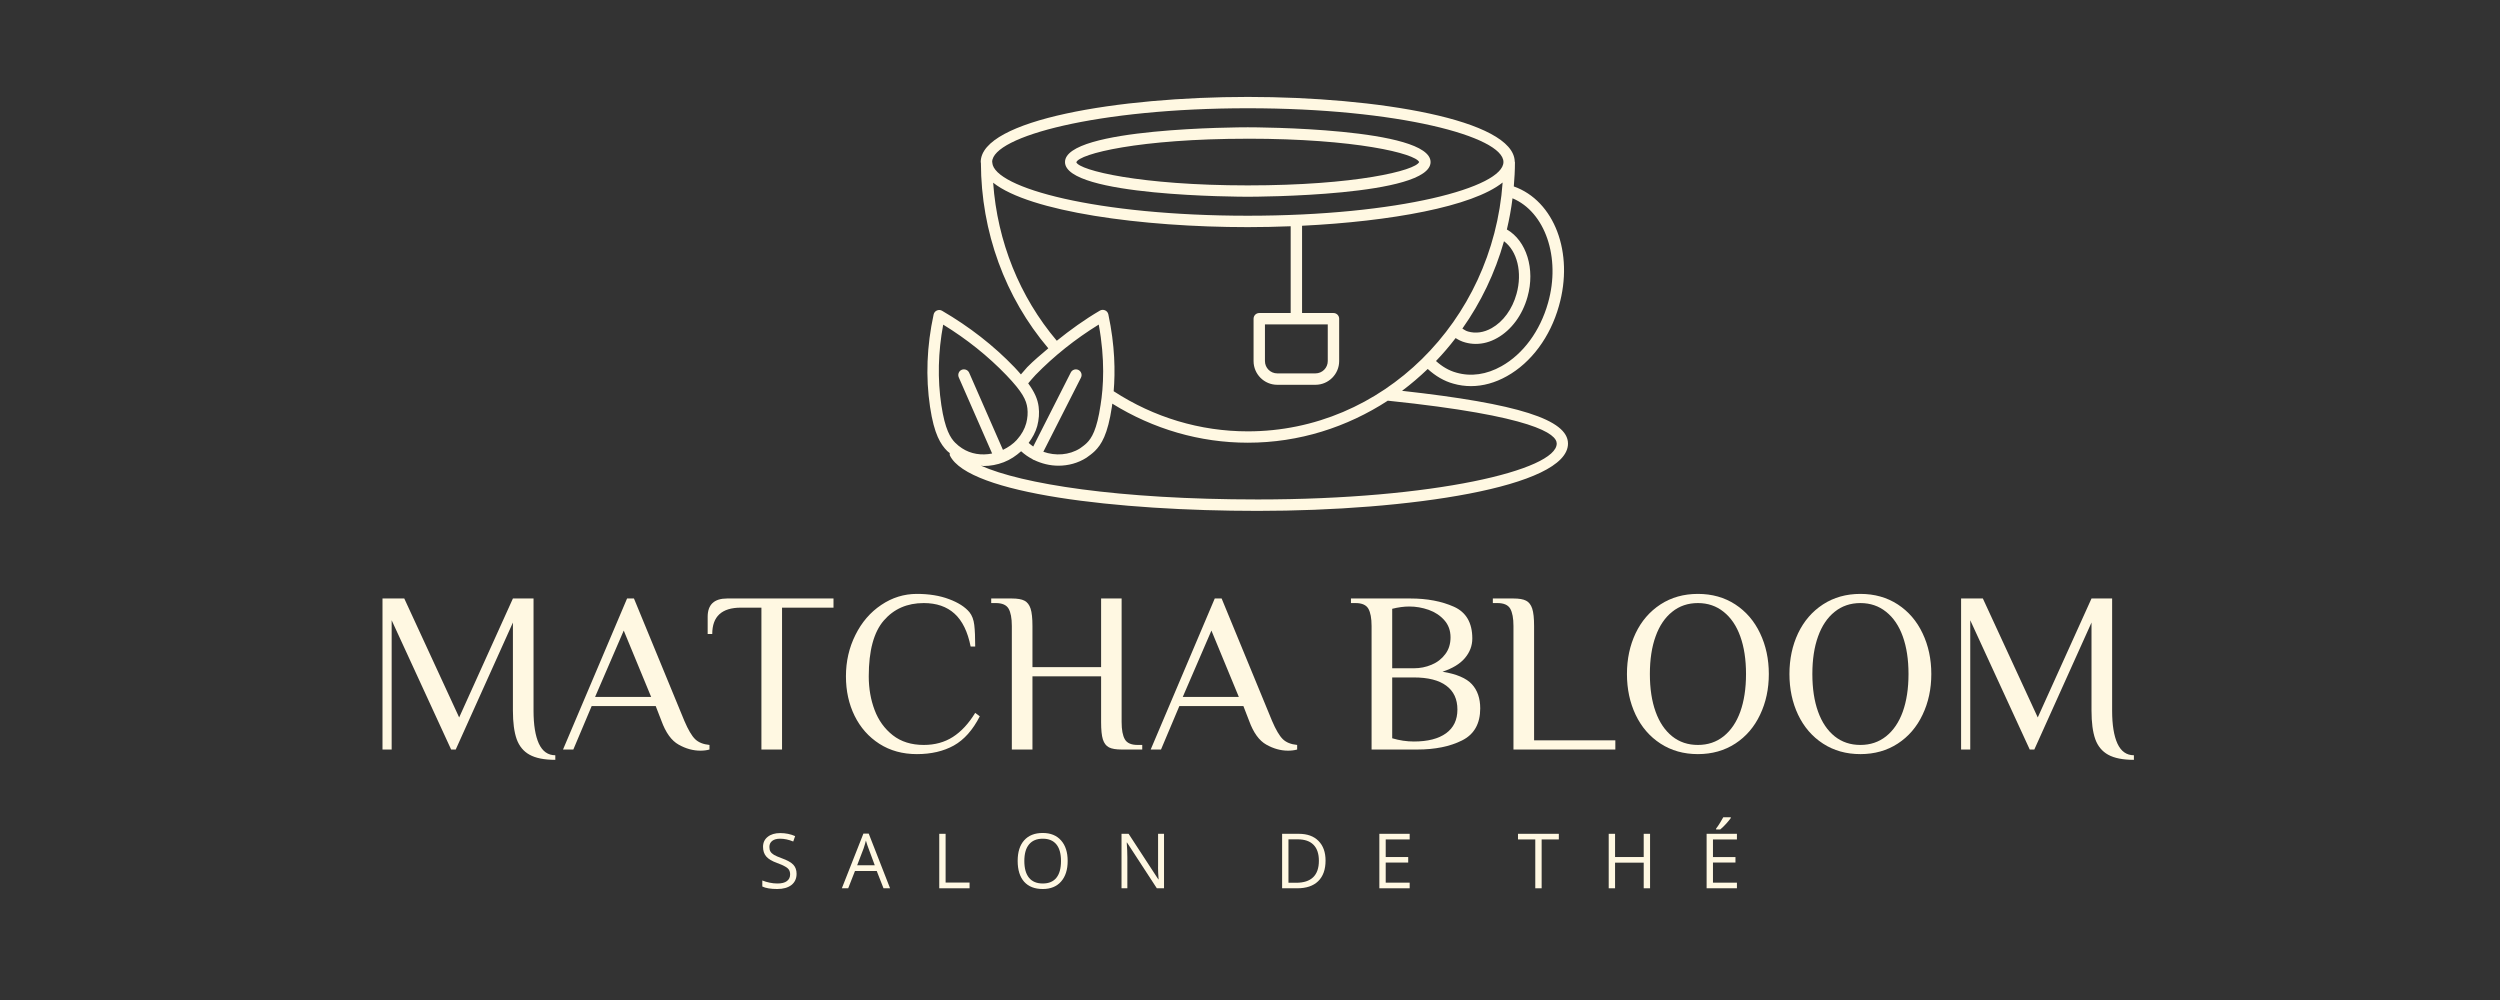 <svg xmlns="http://www.w3.org/2000/svg" xmlns:xlink="http://www.w3.org/1999/xlink" width="500" zoomAndPan="magnify" viewBox="0 0 375 150" height="200" preserveAspectRatio="xMidYMid meet" version="1.0"><rect x="0" y="0" width="375" height="150" fill="#333333" stroke="none"/><defs><g/><clipPath id="7b37090f73"><path d="M 139 14.469 L 236 14.469 L 236 76.719 L 139 76.719 Z M 139 14.469 " clip-rule="nonzero"/></clipPath></defs><path fill="#fff8e2" d="M 187.168 29.512 C 188.289 29.512 214.586 29.453 214.586 24.309 C 214.586 19.164 188.289 19.094 187.168 19.094 C 186.047 19.094 159.75 19.156 159.75 24.309 C 159.75 29.457 186.047 29.512 187.168 29.512 Z M 187.168 20.805 C 203.348 20.805 212.309 23.031 212.871 24.309 C 212.305 25.582 203.344 27.809 187.168 27.809 C 170.992 27.809 161.891 25.547 161.449 24.34 C 161.891 23.074 170.867 20.809 187.168 20.809 Z M 187.168 20.805 " fill-opacity="1" fill-rule="nonzero"/><g clip-path="url(#7b37090f73)"><path fill="#fff8e2" d="M 210.316 58.617 C 211.664 57.609 212.938 56.516 214.16 55.344 C 215.293 56.383 216.609 57.172 218.016 57.551 C 218.875 57.797 219.758 57.918 220.645 57.918 C 222.445 57.918 224.273 57.418 226.043 56.422 C 229.691 54.383 232.535 50.543 233.836 45.906 C 236.125 37.918 233.148 30.117 227.07 27.965 C 227.172 26.762 227.242 25.555 227.242 24.328 C 227.242 24.293 227.211 24.273 227.211 24.238 C 227.062 17.941 206.52 14.539 187.176 14.539 C 167.828 14.539 147.109 17.961 147.109 24.309 C 147.109 24.355 147.137 24.398 147.137 24.445 C 147.164 34.777 150.762 44.605 157.246 52.246 C 156.172 53.172 155.059 54.074 154.078 55.082 C 153.695 55.504 153.438 55.816 153.137 56.164 C 152.828 55.816 152.551 55.48 152.176 55.094 C 149.066 51.852 145.41 49.004 141.305 46.613 C 141.07 46.473 140.785 46.461 140.531 46.574 C 140.285 46.68 140.098 46.906 140.043 47.176 C 139.016 51.898 138.836 56.562 139.504 61.02 C 140.125 65.199 141.113 66.672 142.078 67.648 C 142.191 67.766 142.34 67.852 142.465 67.961 C 142.465 68.086 142.434 68.219 142.492 68.34 C 145.324 74.066 167.711 76.633 188.648 76.633 C 211.215 76.633 235.199 73.098 235.199 66.539 C 235.199 62.941 227.703 60.555 210.309 58.625 Z M 226.879 29.746 C 231.754 31.785 234.148 38.621 232.203 45.441 C 231.02 49.648 228.473 53.113 225.215 54.934 C 222.98 56.188 220.656 56.523 218.477 55.902 C 217.336 55.594 216.312 54.98 215.398 54.152 C 216.441 53.066 217.422 51.914 218.344 50.711 C 218.77 50.984 219.23 51.219 219.766 51.363 C 220.289 51.512 220.832 51.586 221.367 51.586 C 222.445 51.586 223.539 51.293 224.582 50.699 C 226.711 49.504 228.363 47.262 229.125 44.539 C 230.309 40.348 228.965 36.105 226.031 34.422 C 226.391 32.887 226.684 31.32 226.879 29.727 Z M 227.477 44.09 C 226.844 46.379 225.48 48.25 223.746 49.223 C 222.586 49.875 221.367 50.059 220.219 49.73 C 219.871 49.637 219.625 49.449 219.355 49.289 C 222.121 45.379 224.254 40.961 225.598 36.184 C 227.57 37.641 228.387 40.855 227.477 44.09 Z M 148.844 24.328 C 148.844 24.328 148.824 24.301 148.824 24.281 C 148.879 20.477 164.605 16.238 187.168 16.238 C 209.727 16.238 225.516 20.488 225.516 24.301 C 225.516 28.109 209.77 32.359 187.168 32.359 C 164.566 32.359 149.133 28.195 148.844 24.414 C 148.844 24.387 148.844 24.359 148.844 24.332 Z M 148.98 27.41 C 154.449 31.754 171.207 34.07 187.168 34.07 C 189.309 34.07 191.457 34.023 193.602 33.938 L 193.602 46.953 L 188.891 46.953 C 188.414 46.953 188.035 47.336 188.035 47.809 L 188.035 54.16 C 188.035 56.121 189.629 57.719 191.59 57.719 L 197.316 57.719 C 199.277 57.719 200.875 56.121 200.875 54.16 L 200.875 47.809 C 200.875 47.336 200.492 46.953 200.02 46.953 L 195.309 46.953 L 195.309 33.863 C 208.539 33.215 220.887 31 225.395 27.375 C 223.906 48.215 207.352 64.703 187.168 64.703 C 180.027 64.703 173.086 62.617 167.051 58.684 C 167.297 55.77 167.254 51.852 166.25 47.148 C 166.188 46.879 166.008 46.652 165.754 46.547 C 165.5 46.441 165.215 46.453 164.98 46.594 C 162.68 47.941 160.551 49.477 158.52 51.113 C 152.938 44.52 149.605 36.23 148.973 27.418 Z M 199.164 48.664 L 199.164 54.16 C 199.164 55.184 198.336 56.008 197.316 56.008 L 191.59 56.008 C 190.57 56.008 189.742 55.184 189.742 54.16 L 189.742 48.664 L 199.172 48.664 Z M 155.324 56.25 C 158.102 53.398 161.289 50.859 164.812 48.684 C 165.781 53.941 165.516 58.098 165.086 60.738 C 164.535 64.496 163.734 65.738 163.02 66.445 C 162.703 66.758 162.332 67.02 162.004 67.254 C 160.383 68.281 158.32 68.414 156.5 67.766 L 162.145 56.645 C 162.359 56.223 162.191 55.707 161.77 55.496 C 161.352 55.289 160.836 55.449 160.621 55.867 L 154.984 66.98 C 154.746 66.812 154.516 66.633 154.297 66.438 C 154.863 65.664 155.332 64.832 155.586 63.91 C 155.844 62.934 155.918 61.961 155.797 61.016 C 155.652 59.848 155.156 58.773 154.23 57.504 C 154.559 57.109 154.883 56.723 155.324 56.25 Z M 143.301 66.434 C 142.574 65.703 141.754 64.449 141.199 60.754 C 140.617 56.871 140.711 52.812 141.48 48.695 C 145.027 50.871 148.211 53.422 150.949 56.27 C 153.383 58.812 153.949 60.012 154.105 61.227 C 154.195 61.953 154.137 62.707 153.938 63.469 C 153.695 64.363 153.23 65.176 152.609 65.879 C 152.602 65.879 152.59 65.879 152.582 65.887 C 152.555 65.906 152.562 65.945 152.543 65.965 C 151.969 66.594 151.246 67.094 150.441 67.48 L 145.375 55.91 C 145.188 55.48 144.684 55.297 144.254 55.469 C 143.82 55.656 143.629 56.164 143.812 56.598 L 148.82 68.027 C 147.219 68.348 145.621 68.102 144.301 67.238 C 143.934 67.008 143.602 66.73 143.301 66.426 Z M 188.656 74.918 C 167.703 74.918 153.215 72.578 147.125 69.844 C 147.266 69.848 147.398 69.902 147.539 69.902 C 148.547 69.902 149.574 69.715 150.574 69.328 C 151.562 68.949 152.414 68.359 153.168 67.688 C 153.691 68.16 154.258 68.562 154.879 68.875 C 154.906 68.895 154.91 68.934 154.945 68.953 C 154.984 68.973 155.023 68.969 155.07 68.98 C 156.227 69.543 157.492 69.855 158.77 69.855 C 160.234 69.855 161.699 69.469 162.965 68.66 C 163.406 68.348 163.848 68.027 164.234 67.648 C 165.195 66.691 166.16 65.219 166.789 60.988 C 166.809 60.859 166.82 60.68 166.844 60.547 C 172.988 64.363 179.98 66.406 187.176 66.406 C 194.883 66.406 202.062 64.07 208.172 60.102 C 230.199 62.395 233.508 65.117 233.508 66.531 C 233.508 70.504 215.094 74.918 188.66 74.918 Z M 188.656 74.918 " fill-opacity="1" fill-rule="nonzero"/></g><g fill="#fff8e2" fill-opacity="1"><g transform="translate(54.421, 112.429)"><g><path d="M 28.875 1.547 C 27.219 1.547 25.93 1.289 25.016 0.781 C 24.109 0.281 23.461 -0.5 23.078 -1.562 C 22.703 -2.625 22.516 -4.047 22.516 -5.828 L 22.516 -19.047 L 13.938 0 L 13.25 0 L 4.328 -19.391 L 4.328 0 L 2.953 0 L 2.953 -22.656 L 6.219 -22.656 L 14.453 -4.812 L 22.516 -22.656 L 25.609 -22.656 L 25.609 -5.828 C 25.609 -3.703 25.875 -2.055 26.406 -0.891 C 26.945 0.273 27.77 0.859 28.875 0.859 Z M 28.875 1.547 "/></g></g></g><g fill="#fff8e2" fill-opacity="1"><g transform="translate(83.702, 112.429)"><g><path d="M 21.359 0.172 C 20.254 0.172 19.164 -0.129 18.094 -0.734 C 17.02 -1.336 16.16 -2.523 15.516 -4.297 L 14.656 -6.516 L 5.047 -6.516 L 2.297 0 L 0.75 0 L 10.359 -22.656 L 11.391 -22.656 L 18.953 -4.297 C 19.523 -2.961 20.062 -2.051 20.562 -1.562 C 21.062 -1.07 21.781 -0.781 22.719 -0.688 L 22.719 0 C 22.312 0.113 21.859 0.172 21.359 0.172 Z M 13.969 -7.891 L 9.859 -17.844 L 5.562 -7.891 Z M 13.969 -7.891 "/></g></g></g><g fill="#fff8e2" fill-opacity="1"><g transform="translate(105.431, 112.429)"><g><path d="M 5.703 -21.281 C 2.836 -21.281 1.406 -19.961 1.406 -17.328 L 0.719 -17.328 L 0.719 -19.906 C 0.719 -21.738 1.691 -22.656 3.641 -22.656 L 19.594 -22.656 L 19.594 -21.281 L 11.875 -21.281 L 11.875 0 L 8.781 0 L 8.781 -21.281 Z M 5.703 -21.281 "/></g></g></g><g fill="#fff8e2" fill-opacity="1"><g transform="translate(125.375, 112.429)"><g><path d="M 12.156 0.688 C 10.02 0.688 8.145 0.172 6.531 -0.859 C 4.926 -1.891 3.688 -3.289 2.812 -5.062 C 1.945 -6.832 1.516 -8.805 1.516 -10.984 C 1.516 -13.223 1.988 -15.289 2.938 -17.188 C 3.883 -19.094 5.176 -20.594 6.812 -21.688 C 8.445 -22.789 10.227 -23.344 12.156 -23.344 C 13.988 -23.344 15.594 -23.082 16.969 -22.562 C 18.352 -22.051 19.379 -21.395 20.047 -20.594 C 20.43 -20.113 20.672 -19.477 20.766 -18.688 C 20.859 -17.895 20.906 -16.816 20.906 -15.453 L 20.219 -15.453 C 19.781 -17.672 18.977 -19.312 17.812 -20.375 C 16.645 -21.438 15.102 -21.969 13.188 -21.969 C 10.707 -21.969 8.711 -21.098 7.203 -19.359 C 5.691 -17.617 4.938 -14.828 4.938 -10.984 C 4.938 -9.172 5.227 -7.488 5.812 -5.938 C 6.395 -4.383 7.305 -3.117 8.547 -2.141 C 9.785 -1.172 11.332 -0.688 13.188 -0.688 C 14.852 -0.688 16.312 -1.086 17.562 -1.891 C 18.812 -2.691 19.926 -3.895 20.906 -5.5 L 21.594 -4.984 C 20.539 -2.922 19.238 -1.457 17.688 -0.594 C 16.145 0.258 14.301 0.688 12.156 0.688 Z M 12.156 0.688 "/></g></g></g><g fill="#fff8e2" fill-opacity="1"><g transform="translate(148.134, 112.429)"><g><path d="M 3.641 -18.531 C 3.641 -19.695 3.477 -20.562 3.156 -21.125 C 2.832 -21.688 2.191 -21.969 1.234 -21.969 L 0.547 -21.969 L 0.547 -22.656 L 3.641 -22.656 C 4.484 -22.656 5.113 -22.547 5.531 -22.328 C 5.957 -22.109 6.266 -21.711 6.453 -21.141 C 6.641 -20.566 6.734 -19.695 6.734 -18.531 L 6.734 -12.359 L 17.031 -12.359 L 17.031 -22.656 L 20.109 -22.656 L 20.109 -4.125 C 20.109 -2.957 20.27 -2.094 20.594 -1.531 C 20.914 -0.969 21.555 -0.688 22.516 -0.688 L 23.203 -0.688 L 23.203 0 L 20.109 0 C 19.266 0 18.629 -0.109 18.203 -0.328 C 17.785 -0.547 17.484 -0.941 17.297 -1.516 C 17.117 -2.086 17.031 -2.957 17.031 -4.125 L 17.031 -10.984 L 6.734 -10.984 L 6.734 0 L 3.641 0 Z M 3.641 -18.531 "/></g></g></g><g fill="#fff8e2" fill-opacity="1"><g transform="translate(171.854, 112.429)"><g><path d="M 21.359 0.172 C 20.254 0.172 19.164 -0.129 18.094 -0.734 C 17.02 -1.336 16.16 -2.523 15.516 -4.297 L 14.656 -6.516 L 5.047 -6.516 L 2.297 0 L 0.75 0 L 10.359 -22.656 L 11.391 -22.656 L 18.953 -4.297 C 19.523 -2.961 20.062 -2.051 20.562 -1.562 C 21.062 -1.07 21.781 -0.781 22.719 -0.688 L 22.719 0 C 22.312 0.113 21.859 0.172 21.359 0.172 Z M 13.969 -7.891 L 9.859 -17.844 L 5.562 -7.891 Z M 13.969 -7.891 "/></g></g></g><g fill="#fff8e2" fill-opacity="1"><g transform="translate(193.583, 112.429)"><g/></g></g><g fill="#fff8e2" fill-opacity="1"><g transform="translate(202.096, 112.429)"><g><path d="M 3.641 -18.531 C 3.641 -19.695 3.477 -20.562 3.156 -21.125 C 2.832 -21.688 2.191 -21.969 1.234 -21.969 L 0.547 -21.969 L 0.547 -22.656 L 9.469 -22.656 C 11.969 -22.656 14.141 -22.242 15.984 -21.422 C 17.828 -20.598 18.75 -19.008 18.75 -16.656 C 18.75 -15.57 18.379 -14.594 17.641 -13.719 C 16.91 -12.852 15.789 -12.172 14.281 -11.672 C 16.383 -11.328 17.852 -10.703 18.688 -9.797 C 19.52 -8.891 19.938 -7.68 19.938 -6.172 C 19.938 -3.867 19.023 -2.266 17.203 -1.359 C 15.391 -0.453 13.156 0 10.5 0 L 3.641 0 Z M 9.984 -12.188 C 10.922 -12.188 11.805 -12.363 12.641 -12.719 C 13.484 -13.07 14.164 -13.598 14.688 -14.297 C 15.219 -14.992 15.484 -15.836 15.484 -16.828 C 15.484 -17.848 15.172 -18.707 14.547 -19.406 C 13.93 -20.102 13.148 -20.617 12.203 -20.953 C 11.254 -21.285 10.285 -21.453 9.297 -21.453 C 8.492 -21.453 7.641 -21.336 6.734 -21.109 L 6.734 -12.188 Z M 9.984 -1.203 C 12.066 -1.203 13.676 -1.613 14.812 -2.438 C 15.945 -3.258 16.516 -4.445 16.516 -6 C 16.516 -7.562 15.957 -8.754 14.844 -9.578 C 13.738 -10.398 12.117 -10.812 9.984 -10.812 L 6.734 -10.812 L 6.734 -1.688 C 7.828 -1.363 8.91 -1.203 9.984 -1.203 Z M 9.984 -1.203 "/></g></g></g><g fill="#fff8e2" fill-opacity="1"><g transform="translate(223.379, 112.429)"><g><path d="M 3.641 -18.531 C 3.641 -19.695 3.477 -20.562 3.156 -21.125 C 2.832 -21.688 2.191 -21.969 1.234 -21.969 L 0.547 -21.969 L 0.547 -22.656 L 3.641 -22.656 C 4.484 -22.656 5.113 -22.547 5.531 -22.328 C 5.957 -22.109 6.266 -21.711 6.453 -21.141 C 6.641 -20.566 6.734 -19.695 6.734 -18.531 L 6.734 -1.375 L 18.922 -1.375 L 18.922 0 L 3.641 0 Z M 3.641 -18.531 "/></g></g></g><g fill="#fff8e2" fill-opacity="1"><g transform="translate(242.465, 112.429)"><g><path d="M 12.219 0.688 C 10.094 0.688 8.223 0.16 6.609 -0.891 C 4.992 -1.941 3.75 -3.383 2.875 -5.219 C 2.008 -7.051 1.578 -9.086 1.578 -11.328 C 1.578 -13.566 2.008 -15.602 2.875 -17.438 C 3.75 -19.27 4.992 -20.711 6.609 -21.766 C 8.223 -22.816 10.094 -23.344 12.219 -23.344 C 14.344 -23.344 16.211 -22.816 17.828 -21.766 C 19.441 -20.711 20.68 -19.27 21.547 -17.438 C 22.422 -15.602 22.859 -13.566 22.859 -11.328 C 22.859 -9.086 22.422 -7.051 21.547 -5.219 C 20.68 -3.383 19.441 -1.941 17.828 -0.891 C 16.211 0.16 14.344 0.688 12.219 0.688 Z M 12.219 -0.688 C 13.707 -0.688 14.992 -1.117 16.078 -1.984 C 17.172 -2.859 18.004 -4.086 18.578 -5.672 C 19.148 -7.266 19.438 -9.148 19.438 -11.328 C 19.438 -13.504 19.148 -15.383 18.578 -16.969 C 18.004 -18.562 17.172 -19.789 16.078 -20.656 C 14.992 -21.531 13.707 -21.969 12.219 -21.969 C 10.727 -21.969 9.441 -21.531 8.359 -20.656 C 7.273 -19.789 6.445 -18.562 5.875 -16.969 C 5.301 -15.383 5.016 -13.504 5.016 -11.328 C 5.016 -9.148 5.301 -7.266 5.875 -5.672 C 6.445 -4.086 7.273 -2.859 8.359 -1.984 C 9.441 -1.117 10.727 -0.688 12.219 -0.688 Z M 12.219 -0.688 "/></g></g></g><g fill="#fff8e2" fill-opacity="1"><g transform="translate(266.838, 112.429)"><g><path d="M 12.219 0.688 C 10.094 0.688 8.223 0.16 6.609 -0.891 C 4.992 -1.941 3.75 -3.383 2.875 -5.219 C 2.008 -7.051 1.578 -9.086 1.578 -11.328 C 1.578 -13.566 2.008 -15.602 2.875 -17.438 C 3.75 -19.27 4.992 -20.711 6.609 -21.766 C 8.223 -22.816 10.094 -23.344 12.219 -23.344 C 14.344 -23.344 16.211 -22.816 17.828 -21.766 C 19.441 -20.711 20.68 -19.27 21.547 -17.438 C 22.422 -15.602 22.859 -13.566 22.859 -11.328 C 22.859 -9.086 22.422 -7.051 21.547 -5.219 C 20.68 -3.383 19.441 -1.941 17.828 -0.891 C 16.211 0.16 14.344 0.688 12.219 0.688 Z M 12.219 -0.688 C 13.707 -0.688 14.992 -1.117 16.078 -1.984 C 17.172 -2.859 18.004 -4.086 18.578 -5.672 C 19.148 -7.266 19.438 -9.148 19.438 -11.328 C 19.438 -13.504 19.148 -15.383 18.578 -16.969 C 18.004 -18.562 17.172 -19.789 16.078 -20.656 C 14.992 -21.531 13.707 -21.969 12.219 -21.969 C 10.727 -21.969 9.441 -21.531 8.359 -20.656 C 7.273 -19.789 6.445 -18.562 5.875 -16.969 C 5.301 -15.383 5.016 -13.504 5.016 -11.328 C 5.016 -9.148 5.301 -7.266 5.875 -5.672 C 6.445 -4.086 7.273 -2.859 8.359 -1.984 C 9.441 -1.117 10.727 -0.688 12.219 -0.688 Z M 12.219 -0.688 "/></g></g></g><g fill="#fff8e2" fill-opacity="1"><g transform="translate(291.21, 112.429)"><g><path d="M 28.875 1.547 C 27.219 1.547 25.93 1.289 25.016 0.781 C 24.109 0.281 23.461 -0.5 23.078 -1.562 C 22.703 -2.625 22.516 -4.047 22.516 -5.828 L 22.516 -19.047 L 13.938 0 L 13.25 0 L 4.328 -19.391 L 4.328 0 L 2.953 0 L 2.953 -22.656 L 6.219 -22.656 L 14.453 -4.812 L 22.516 -22.656 L 25.609 -22.656 L 25.609 -5.828 C 25.609 -3.703 25.875 -2.055 26.406 -0.891 C 26.945 0.273 27.77 0.859 28.875 0.859 Z M 28.875 1.547 "/></g></g></g><g fill="#fff8e2" fill-opacity="1"><g transform="translate(113.752, 133.243)"><g><path d="M 5.734 -2.172 C 5.734 -1.453 5.473 -0.891 4.953 -0.484 C 4.43 -0.086 3.723 0.109 2.828 0.109 C 1.859 0.109 1.113 -0.016 0.594 -0.266 L 0.594 -1.172 C 0.926 -1.035 1.289 -0.926 1.688 -0.844 C 2.082 -0.758 2.473 -0.719 2.859 -0.719 C 3.492 -0.719 3.969 -0.836 4.281 -1.078 C 4.602 -1.316 4.766 -1.648 4.766 -2.078 C 4.766 -2.359 4.707 -2.586 4.594 -2.766 C 4.477 -2.953 4.285 -3.117 4.016 -3.266 C 3.754 -3.422 3.352 -3.598 2.812 -3.797 C 2.051 -4.066 1.508 -4.391 1.188 -4.766 C 0.863 -5.141 0.703 -5.625 0.703 -6.219 C 0.703 -6.852 0.938 -7.352 1.406 -7.719 C 1.875 -8.094 2.5 -8.281 3.281 -8.281 C 4.094 -8.281 4.836 -8.129 5.516 -7.828 L 5.234 -7.016 C 4.555 -7.297 3.898 -7.438 3.266 -7.438 C 2.754 -7.438 2.359 -7.328 2.078 -7.109 C 1.797 -6.891 1.656 -6.586 1.656 -6.203 C 1.656 -5.922 1.707 -5.691 1.812 -5.516 C 1.914 -5.336 2.094 -5.172 2.344 -5.016 C 2.594 -4.867 2.973 -4.703 3.484 -4.516 C 4.336 -4.211 4.926 -3.883 5.25 -3.531 C 5.57 -3.188 5.734 -2.734 5.734 -2.172 Z M 5.734 -2.172 "/></g></g></g><g fill="#fff8e2" fill-opacity="1"><g transform="translate(126.277, 133.243)"><g><path d="M 6.25 0 L 5.234 -2.594 L 1.969 -2.594 L 0.953 0 L 0 0 L 3.234 -8.203 L 4.031 -8.203 L 7.234 0 Z M 4.938 -3.453 L 4 -5.984 C 3.875 -6.305 3.742 -6.695 3.609 -7.156 C 3.523 -6.801 3.41 -6.41 3.266 -5.984 L 2.297 -3.453 Z M 4.938 -3.453 "/></g></g></g><g fill="#fff8e2" fill-opacity="1"><g transform="translate(139.763, 133.243)"><g><path d="M 1.125 0 L 1.125 -8.172 L 2.078 -8.172 L 2.078 -0.859 L 5.672 -0.859 L 5.672 0 Z M 1.125 0 "/></g></g></g><g fill="#fff8e2" fill-opacity="1"><g transform="translate(151.947, 133.243)"><g><path d="M 8.203 -4.094 C 8.203 -2.789 7.875 -1.766 7.219 -1.016 C 6.562 -0.266 5.645 0.109 4.469 0.109 C 3.258 0.109 2.328 -0.254 1.672 -0.984 C 1.023 -1.723 0.703 -2.766 0.703 -4.109 C 0.703 -5.43 1.023 -6.457 1.672 -7.188 C 2.328 -7.926 3.258 -8.297 4.469 -8.297 C 5.645 -8.297 6.562 -7.922 7.219 -7.172 C 7.875 -6.43 8.203 -5.406 8.203 -4.094 Z M 1.703 -4.094 C 1.703 -2.988 1.938 -2.148 2.406 -1.578 C 2.875 -1.004 3.562 -0.719 4.469 -0.719 C 5.363 -0.719 6.039 -1 6.5 -1.562 C 6.969 -2.133 7.203 -2.977 7.203 -4.094 C 7.203 -5.188 6.973 -6.016 6.516 -6.578 C 6.055 -7.148 5.375 -7.438 4.469 -7.438 C 3.562 -7.438 2.875 -7.148 2.406 -6.578 C 1.938 -6.016 1.703 -5.188 1.703 -4.094 Z M 1.703 -4.094 "/></g></g></g><g fill="#fff8e2" fill-opacity="1"><g transform="translate(167.103, 133.243)"><g><path d="M 7.5 0 L 6.422 0 L 1.953 -6.859 L 1.906 -6.859 C 1.969 -6.047 2 -5.305 2 -4.641 L 2 0 L 1.125 0 L 1.125 -8.172 L 2.188 -8.172 L 6.641 -1.344 L 6.688 -1.344 C 6.676 -1.438 6.656 -1.754 6.625 -2.297 C 6.602 -2.848 6.598 -3.242 6.609 -3.484 L 6.609 -8.172 L 7.5 -8.172 Z M 7.5 0 "/></g></g></g><g fill="#fff8e2" fill-opacity="1"><g transform="translate(181.973, 133.243)"><g/></g></g><g fill="#fff8e2" fill-opacity="1"><g transform="translate(191.192, 133.243)"><g><path d="M 7.641 -4.156 C 7.641 -2.812 7.27 -1.781 6.531 -1.062 C 5.801 -0.352 4.754 0 3.391 0 L 1.125 0 L 1.125 -8.172 L 3.625 -8.172 C 4.895 -8.172 5.879 -7.816 6.578 -7.109 C 7.285 -6.398 7.641 -5.414 7.641 -4.156 Z M 6.641 -4.125 C 6.641 -5.188 6.367 -5.988 5.828 -6.531 C 5.297 -7.07 4.504 -7.344 3.453 -7.344 L 2.078 -7.344 L 2.078 -0.828 L 3.234 -0.828 C 4.359 -0.828 5.207 -1.102 5.781 -1.656 C 6.352 -2.207 6.641 -3.031 6.641 -4.125 Z M 6.641 -4.125 "/></g></g></g><g fill="#fff8e2" fill-opacity="1"><g transform="translate(205.778, 133.243)"><g><path d="M 5.672 0 L 1.125 0 L 1.125 -8.172 L 5.672 -8.172 L 5.672 -7.328 L 2.078 -7.328 L 2.078 -4.688 L 5.453 -4.688 L 5.453 -3.859 L 2.078 -3.859 L 2.078 -0.844 L 5.672 -0.844 Z M 5.672 0 "/></g></g></g><g fill="#fff8e2" fill-opacity="1"><g transform="translate(218.387, 133.243)"><g/></g></g><g fill="#fff8e2" fill-opacity="1"><g transform="translate(227.605, 133.243)"><g><path d="M 3.641 0 L 2.688 0 L 2.688 -7.328 L 0.094 -7.328 L 0.094 -8.172 L 6.219 -8.172 L 6.219 -7.328 L 3.641 -7.328 Z M 3.641 0 "/></g></g></g><g fill="#fff8e2" fill-opacity="1"><g transform="translate(240.181, 133.243)"><g><path d="M 7.328 0 L 6.375 0 L 6.375 -3.844 L 2.078 -3.844 L 2.078 0 L 1.125 0 L 1.125 -8.172 L 2.078 -8.172 L 2.078 -4.688 L 6.375 -4.688 L 6.375 -8.172 L 7.328 -8.172 Z M 7.328 0 "/></g></g></g><g fill="#fff8e2" fill-opacity="1"><g transform="translate(254.867, 133.243)"><g><path d="M 5.672 0 L 1.125 0 L 1.125 -8.172 L 5.672 -8.172 L 5.672 -7.328 L 2.078 -7.328 L 2.078 -4.688 L 5.453 -4.688 L 5.453 -3.859 L 2.078 -3.859 L 2.078 -0.844 L 5.672 -0.844 Z M 2.547 -8.953 C 2.734 -9.191 2.926 -9.473 3.125 -9.797 C 3.332 -10.129 3.5 -10.414 3.625 -10.656 L 4.75 -10.656 L 4.75 -10.531 C 4.582 -10.289 4.336 -9.992 4.016 -9.641 C 3.691 -9.285 3.41 -9.016 3.172 -8.828 L 2.547 -8.828 Z M 2.547 -8.953 "/></g></g></g></svg>